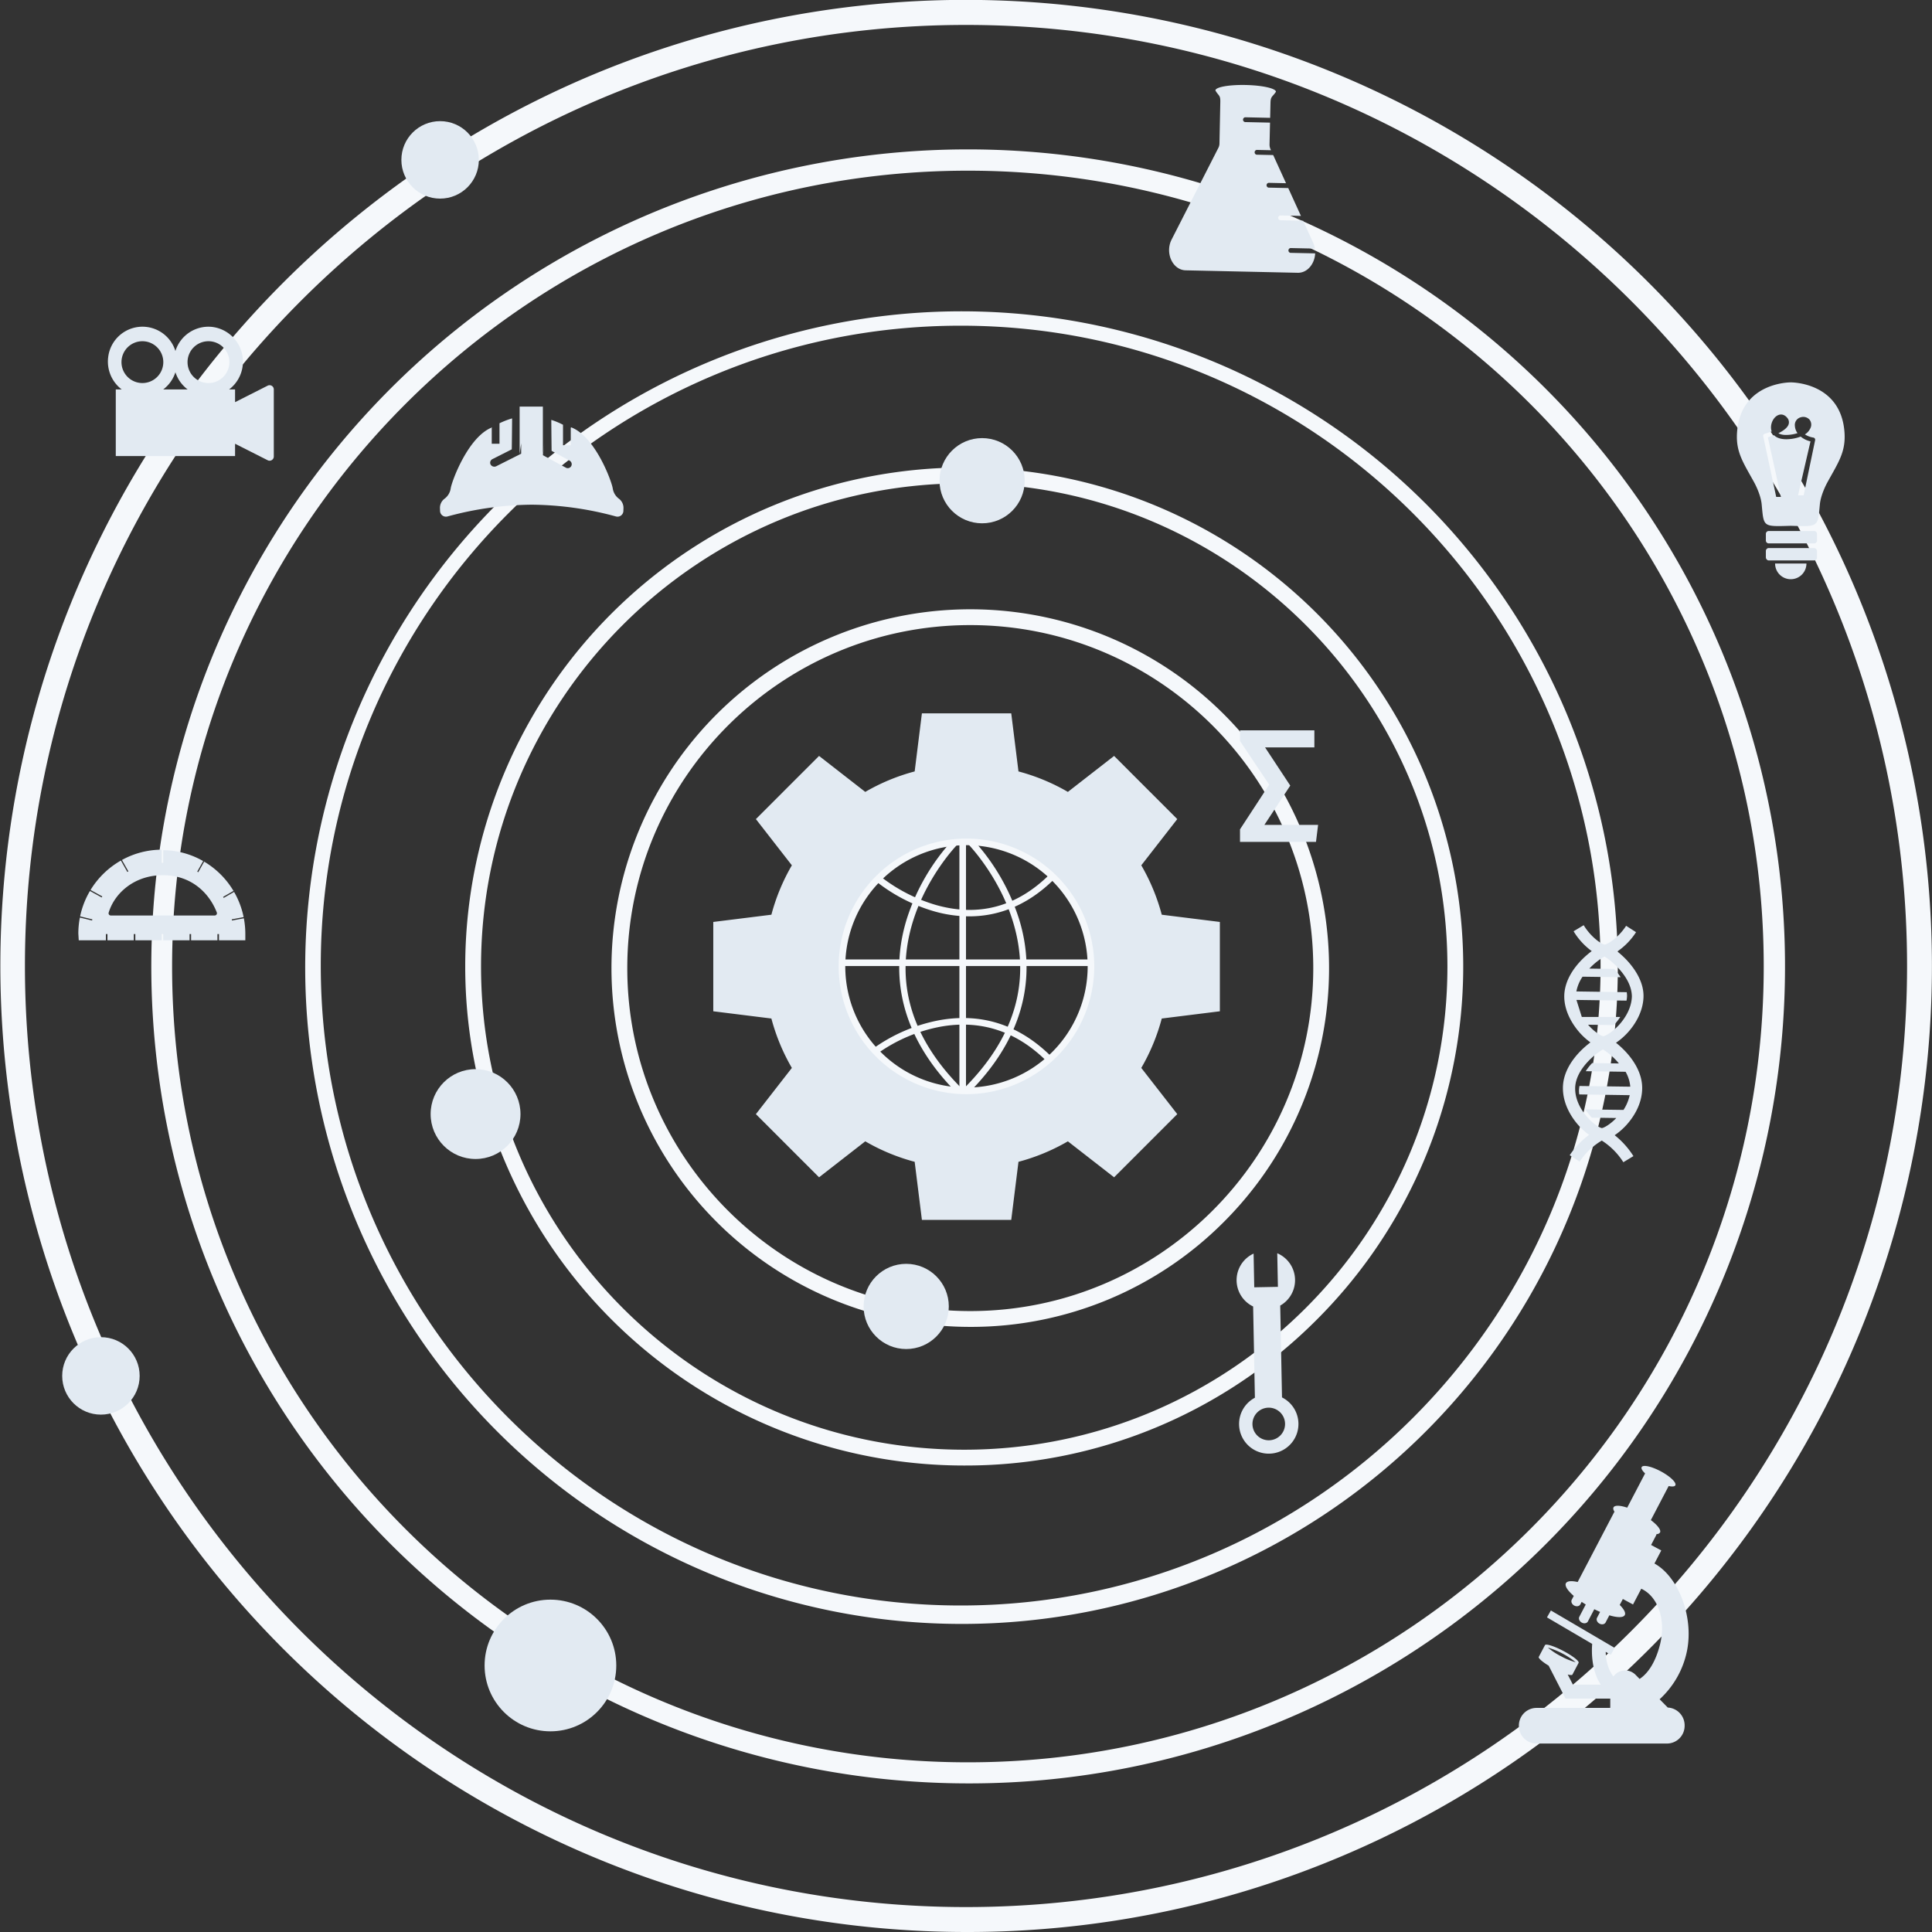 <svg xmlns="http://www.w3.org/2000/svg" viewBox="0 0 1265.689 1265.689"><rect x="0" y="0" width="1265.689" height="1265.689" fill="#333333" stroke="none"/><defs><style>.cls-1{fill:#f5f8fb;}.cls-2{fill:#e2eaf2;}</style></defs><title>RECF-BackgroundArtwork-1</title><g id="Layer_2" data-name="Layer 2"><g id="Layer_1-2" data-name="Layer 1"><path class="cls-1" d="M632.845,1265.689A633.009,633.009,0,0,1,386.511,49.736a633.006,633.006,0,0,1,492.668,1166.218A628.89,628.89,0,0,1,632.845,1265.689Zm0-1249.355C292.899,16.334,16.334,292.899,16.334,632.845s276.565,616.511,616.511,616.511S1249.355,972.79,1249.355,632.845,972.79,16.334,632.845,16.334Z"/><circle class="cls-2" cx="66.119" cy="901.375" r="25.373"/><circle class="cls-2" cx="288.322" cy="104.737" r="25.373"/><path class="cls-2" d="M799.158,662.511v-58.523l-38.068-4.743A131.484,131.484,0,0,0,747.678,566.884l23.57-30.279-41.382-41.382-30.279,23.57a131.485,131.485,0,0,0-32.361-13.413L662.482,467.312H603.959l-4.743,38.068A131.483,131.483,0,0,0,566.855,518.792l-30.279-23.569-41.382,41.382L518.763,566.884a131.474,131.474,0,0,0-13.412,32.361l-38.068,4.743v58.523l38.068,4.743A131.477,131.477,0,0,0,518.763,699.615l-23.569,30.279,41.382,41.382,30.279-23.57a131.483,131.483,0,0,0,32.361,13.413l4.743,38.068H662.482l4.743-38.068a131.489,131.489,0,0,0,32.361-13.413l30.279,23.57,41.382-41.382L747.678,699.615a131.486,131.486,0,0,0,13.412-32.361ZM632.916,714.863a81.988,81.988,0,1,1,81.988-81.988A81.989,81.989,0,0,1,632.916,714.863Z"/><path class="cls-1" d="M635.644,869.268a235.056,235.056,0,1,1,166.209-68.846A233.519,233.519,0,0,1,635.644,869.268Zm0-459.755c-123.899,0-224.699,100.8-224.699,224.7,0,123.899,100.8,224.699,224.699,224.699,123.9,0,224.7-100.8,224.7-224.699C860.344,510.312,759.544,409.513,635.644,409.513Z"/><path class="cls-1" d="M631.682,960.087a326.904,326.904,0,1,1,231.157-95.748A324.764,324.764,0,0,1,631.682,960.087Zm0-643.454c-174.546,0-316.549,142.003-316.549,316.549S457.136,949.731,631.682,949.731,948.231,807.728,948.231,633.182,806.228,316.633,631.682,316.633Z"/><path class="cls-1" d="M629.352,1063.861a429.955,429.955,0,1,1,167.878-33.896A428.585,428.585,0,0,1,629.352,1063.861Zm0-850.496c-231.153,0-419.21,188.057-419.21,419.21s188.057,419.211,419.21,419.211S1048.562,863.729,1048.562,632.575,860.505,213.365,629.352,213.365Z"/><path class="cls-1" d="M634.098,1168.338A535.306,535.306,0,0,1,425.784,140.062a535.304,535.304,0,0,1,416.627,986.217A531.823,531.823,0,0,1,634.098,1168.338Zm0-1056.522c-287.476,0-521.355,233.879-521.355,521.355s233.879,521.354,521.355,521.354,521.354-233.879,521.354-521.354S921.573,111.816,634.098,111.816Z"/><circle class="cls-2" cx="360.601" cy="1091.09" r="43.134"/><circle class="cls-2" cx="311.547" cy="729.847" r="29.432"/><circle class="cls-2" cx="593.674" cy="855.87" r="27.91"/><circle class="cls-2" cx="643.405" cy="314.922" r="27.91"/><path class="cls-2" d="M776.763,177.096l36.697.805,36.697.805c6.381.14,11.113-5.907,11.432-12.709l-16.23-.356a1.596,1.596,0,0,1,.069-3.14l15.987.351a15.114,15.114,0,0,0-1.172-3.918l-6.527-14.314-15.085-.331a1.596,1.596,0,0,1,.069-3.14l13.569.298-8.32-18.246-12.921-.283a1.596,1.596,0,0,1,.069-3.14l11.405.25-8.41-18.444-10.881-.239a1.596,1.596,0,0,1,.069-3.14l9.365.205-.307-.674a7.321,7.321,0,0,1-.641-3.187l.325-14.216-16.414-.36a1.596,1.596,0,0,1,.069-3.14l16.417.36.225-9.841c.101-4.366,1.286-3.791,3.567-7.223.049-2.215-8.79-4.206-19.741-4.446s-19.868,1.361-19.917,3.576c2.106,3.663,3.307,2.96,3.219,7.421l-.553,27.372a6.334,6.334,0,0,1-.675,2.729l-11.482,22.512-19.182,37.607C763.072,165.689,768.188,176.908,776.763,177.096Z"/><path class="cls-2" d="M1075.484,961.143c-.467.892.437,2.41,2.252,4.121l-11.724,22.424c-4.644-1.524-8.168-1.705-8.969-.172-.372.712-.112,1.714.655,2.887a3.268,3.268,0,0,0-.398.59l-23.706,45.342c-.011.022-.016.047-.027.069-4.027-.904-6.917-.706-7.709.809-.914,1.748,1.168,4.868,5.146,8.3v0l-1.314,2.513c-.661,1.264.062,2.969,1.614,3.807s3.347.493,4.008-.771l.86-1.645q1.284.863,2.684,1.714l-4.21,8.053c-.661,1.264.062,2.969,1.614,3.807s3.347.493,4.008-.771l4.181-7.997c1.293.647,2.568,1.239,3.809,1.773l-2.02,3.864c-.661,1.264.062,2.969,1.614,3.807s3.347.493,4.008-.771l2.446-4.679v-0c5.269,1.567,9.184,1.63,10.127-.174.763-1.46-.563-3.875-3.334-6.629.035-.057.081-.106.112-.166l1.946-3.722,6.667,3.6,5.396-10.322c11.15,5.177,16.47,20.852,12.077,37.346-2.748,10.319-7.29,17.883-13.159,21.75l-2.687-2.73a9.484,9.484,0,0,0-14.481,1.141c-2.676-3.539-4.899-8.713-5.03-16.156l3.317,1.946,2.568-4.521-41.805-24.528-2.568,4.521,29.611,17.373c-.463,6.011-.357,17.531,5.634,26.714H1030.457l-3.423-6.675a7.966,7.966,0,0,0,2.357.367s.556.036.687-.213l4.093-7.768c.577-1.096-3.887-4.583-9.972-7.789s-11.485-4.916-12.062-3.82l-4.093,7.768c-.131.248.213.687.213.687.683,1.148,3.049,3.023,6.298,5l11.066,21.577H1054.916v5.714l-.086.375h-48.197a11.596,11.596,0,0,0-11.596,11.596v.15a11.596,11.596,0,0,0,11.596,11.596h85.403a11.596,11.596,0,0,0,11.596-11.596v-.259a11.655,11.655,0,0,0-11.063-11.722c-.084-.092-.161-.184-.251-.275l-5.067-5.149a58.817,58.817,0,0,0,18.003-32.083c4.377-22.607-6.018-48.438-21.398-56.854v-0l4.471-8.551-6.667-3.6,3.258-6.232a3.34,3.34,0,0,0,.299-.898,2.595,2.595,0,0,0,2.289-1.043c.859-1.643-1.627-4.816-6.004-8.116l11.67-22.322 0-0c2.286.508,3.925.392,4.375-.47.904-1.728-3.303-5.796-9.396-9.085S1076.387,959.415,1075.484,961.143Zm-52.798,123.902a42.541,42.541,0,0,1-8.464-5.539.053.053,0,0,1,.048-.091,53.53,53.53,0,0,1,17.819,9.388.053.053,0,0,1-.048.091A42.539,42.539,0,0,1,1022.686,1085.044Z"/><path class="cls-1" d="M633.154,716.807a83.713,83.713,0,1,1,83.713-83.713A83.808,83.808,0,0,1,633.154,716.807Zm0-163.111a79.398,79.398,0,1,0,79.398,79.398A79.489,79.489,0,0,0,633.154,553.695Z"/><path class="cls-1" d="M626.926,716.039c-43.186-43.186-41.667-85.979-32.788-114.274a138.919,138.919,0,0,1,29.856-51.379l3.076,3.025c-.195.198-19.623,20.21-28.862,49.792-12.32,39.448-1.632,76.385,31.769,109.785Z"/><path class="cls-1" d="M634.68,715.927l-3.051-3.051c33.4-33.4,44.088-70.337,31.768-109.784-9.239-29.583-28.666-49.594-28.861-49.792l3.076-3.025a138.92,138.92,0,0,1,29.856,51.378C676.346,629.947,677.865,672.741,634.68,715.927Z"/><path class="cls-1" d="M634.939,600.32a84.446,84.446,0,0,1-23.202-3.366,110.97,110.97,0,0,1-37.892-19.634l2.794-3.288a108.633,108.633,0,0,0,36.423,18.812c28.17,8.024,53.345,1.199,74.829-20.284l3.051,3.051C672.022,594.531,652.158,600.32,634.939,600.32Z"/><path class="cls-1" d="M685.926,695.467c-19.856-19.856-43.265-27.561-69.568-22.897a104.127,104.127,0,0,0-42.014,18.009l-2.625-3.424a108.815,108.815,0,0,1,43.886-18.833c27.777-4.924,52.462,3.184,73.372,24.095Z"/><rect class="cls-1" x="551.521" y="628.555" width="163.4" height="4.314"/><rect class="cls-1" x="628.526" y="551.549" width="4.314" height="163.401"/><path class="cls-2" d="M1158.725,347.869h29.745a1.874,1.874,0,0,1,1.874,1.874v4.372a1.873,1.873,0,0,1-1.873,1.873h-29.745a1.874,1.874,0,0,1-1.874-1.874v-4.372A1.874,1.874,0,0,1,1158.725,347.869Z"/><rect class="cls-2" x="1156.851" y="359.034" width="33.492" height="8.119" rx="1.874" ry="1.874"/><path class="cls-2" d="M1173.166,379.453a10.27,10.27,0,0,0,10.27-10.27H1162.896A10.27,10.27,0,0,0,1173.166,379.453Z"/><path class="cls-2" d="M1149.273,316.178s4.192,7.545,4.821,14.147c1.436,15.078.629,14.671,19.073,14.147,18.444.524,17.637.931,19.073-14.147.629-6.602,4.821-14.147,4.821-14.147,7.126-12.995,12.156-19.911,11.318-32.696-2.185-33.326-35.211-32.979-35.211-32.979s-33.026-.347-35.211,32.979C1137.116,296.267,1142.147,303.183,1149.273,316.178Zm6.849-32.012c1.337-.366,2.935-.886,4.546-1.509q-.087-.24-.159-.495c-1.045-3.665.83-8.347,4.012-10.018,2.192-1.151,4.534-.584,6.267,1.518a4.401,4.401,0,0,1,.973,4.298c-.75,2.361-3.643,4.351-6.693,5.85,1.438.909,3.598,1.288,6.364,1.091a25.277,25.277,0,0,0,6.144-1.141,9.082,9.082,0,0,1-1.724-4.843,5.185,5.185,0,0,1,3.844-5.541,5.519,5.519,0,0,1,5.723,1.499,5.279,5.279,0,0,1,.647,5.571,9.475,9.475,0,0,1-3.647,4.138,14.483,14.483,0,0,0,5.565,2.091,1.408,1.408,0,0,1,1.141,1.668l-7.529,36.181h-3.68l8.171-35.369a15.69,15.69,0,0,1-6.428-3.138,26.518,26.518,0,0,1-8.024,1.69c-2.202.159-6.803.11-9.46-2.621-1.582.631-3.027,1.109-4.029,1.419l8.594,39.034H1163.63l-8.514-39.722A1.408,1.408,0,0,1,1156.121,284.166Z"/><path class="cls-2" d="M179.367,299.205V254.966a2.759,2.759,0,0,0-4.066-2.285l-.012.006L153.994,263.463v-8.328h-3.897a22.889,22.889,0,0,0-11.551-41.011,22.654,22.654,0,0,0-23.626,15.827,22.607,22.607,0,0,0-44.034,3.937,22.917,22.917,0,0,0,8.857,21.246H75.846v43.641h78.148v-8.068l21.307,10.781A2.759,2.759,0,0,0,179.367,299.205Zm-86.083-48.266a13.699,13.699,0,1,1,13.699-13.699A13.699,13.699,0,0,1,93.284,250.939Zm13.634,4.196a22.743,22.743,0,0,0,8.005-11.273,22.743,22.743,0,0,0,8.005,11.273Zm29.644-4.196a13.699,13.699,0,1,1,13.699-13.699A13.699,13.699,0,0,1,136.562,250.939Z"/><path class="cls-2" d="M811.745,933.25a19.445,19.445,0,1,0,28.121-17.776l-1.166-60.162a19.15,19.15,0,0,0-1.945-34.287l.427,22.009-15.501.3-.428-22.079a19.147,19.147,0,0,0-.303,34.638l1.159,59.786A19.44,19.44,0,0,0,811.745,933.25Zm19.234-11.055a10.68,10.68,0,1,1-10.471,10.885A10.68,10.68,0,0,1,830.979,922.195Z"/><path class="cls-2" d="M361.175,275.083c-.041-.012.174,20.257.194,20.268l11.71,6.381a2.688,2.688,0,0,1,1.427,2.814,2.601,2.601,0,0,1-2.546,2.16,2.534,2.534,0,0,1-1.217-.313l-15.1-8.186,1.015-7.807-1.015,7.21V266.359H340.419v31.252l1.015-7.21-.002,6.825-16.259,8.186a2.895,2.895,0,0,1-1.31.313,2.776,2.776,0,0,1-2.612-1.726,2.647,2.647,0,0,1,1.424-3.257l12.591-6.372c.021-.011.252-20.28.209-20.268a52.004,52.004,0,0,0-8.249,3.187V290.717h-5.075V280.178c.387-.029.384-.198.342-.227-15.724,5.974-26.521,35.257-27.232,40.023a10.297,10.297,0,0,1-3.961,6.684,7.49,7.49,0,0,0-3.078,6.204l.072,2.028a3.857,3.857,0,0,0,4.862,3.454,215.208,215.208,0,0,1,55.184-7.711,215.208,215.208,0,0,1,55.184,7.711,3.857,3.857,0,0,0,4.862-3.454l.072-2.028a7.49,7.49,0,0,0-3.078-6.204,10.297,10.297,0,0,1-3.961-6.684c-.711-4.765-11.508-34.049-27.232-40.023-.042.029-.044.198-.274.227v11.554l-5.075-.033V278.27A46.267,46.267,0,0,0,361.175,275.083Z"/><path class="cls-2" d="M159.754,601.586l-7.785,1.464-.142-.767,7.781-1.463a54.885,54.885,0,0,0-6.249-16.501l-6.811,3.915-.383-.678,6.8-3.909a55.005,55.005,0,0,0-19.215-19.175l-3.863,6.937-.674-.382,3.868-6.946a53.896,53.896,0,0,0-26.152-7.127v8.294h-1.015v-8.61a54.411,54.411,0,0,0-26.026,6.745l4.222,7.465-.679.384-4.224-7.468a55.238,55.238,0,0,0-19.887,19.271l7.69,4.221-.375.684-7.714-4.234a54.611,54.611,0,0,0-6.442,16.628l8.02,1.948-.184.758-7.988-1.94a55.233,55.233,0,0,0-1.007,10.506l.267,4.388H69.377v-4.06h1.015v4.06H87.645v-4.06h1.015v4.06h17.253v-4.06h1.015v4.06h17.253v-4.06H125.197v4.06h17.253v-4.06h1.015v4.06h17.253V611.915A55.696,55.696,0,0,0,159.754,601.586Zm-19.109-1.829h-68.066a1.447,1.447,0,0,1-1.39-1.856c3.751-12.552,16.573-24.541,35.533-24.541,18.884,0,30.448,11.893,35.3,24.389A1.476,1.476,0,0,1,140.645,599.756Z"/><polygon class="cls-2" points="863.508 540.385 828.33 540.385 845.274 514.656 828.774 489.64 861.068 489.64 861.068 478.476 812.352 478.476 812.352 485.478 831.479 514.029 812.352 543.314 812.352 551.549 862.134 551.549 863.508 540.385"/><path class="cls-2" d="M1035.412,688.563c-5.171,5.263-11.365,13.672-11.513,23.846-.16,11.045,5.95,19.85,9.607,24.116a43.107,43.107,0,0,0,7.518,6.93,54.731,54.731,0,0,0-12.678,13.335l6.49,4.19a45.546,45.546,0,0,1,14.526-13.766,45.552,45.552,0,0,1,14.12,14.18l6.608-4.001a54.736,54.736,0,0,0-12.285-13.696,43.108,43.108,0,0,0,7.716-6.709c3.779-4.158,10.142-12.783,10.303-23.828.148-10.174-5.801-18.759-10.816-24.17a58.723,58.723,0,0,0-6.344-5.855,43.086,43.086,0,0,0,7.737-6.723c3.693-4.064,9.855-12.395,10.282-23.081l.02-1.309h-.011c-.144-9.285-5.924-17.583-10.816-22.861a58.716,58.716,0,0,0-6.327-5.841,44.535,44.535,0,0,0,12.255-12.635l-6.499-4.175c-5.025,7.821-12.236,12.216-14.074,12.295-1.851-.135-8.93-4.737-13.724-12.698l-6.617,3.985a44.535,44.535,0,0,0,11.885,12.986,58.702,58.702,0,0,0-6.494,5.656c-5.043,5.133-11.061,13.26-11.491,23.099l-.022,1.206h.009c.117,10.235,6.035,18.741,9.609,22.91a43.078,43.078,0,0,0,7.538,6.944A58.734,58.734,0,0,0,1035.412,688.563Zm14.006,50.456c-1.107-.081-5.551-2.409-10.052-7.723-2.833-3.345-7.568-10.186-7.449-18.427.184-12.68,14.146-23.207,18.241-25.356a44.304,44.304,0,0,1,10.421,9.169l-17.524-.237c-.431.443-.868.914-1.309,1.424a33.004,33.004,0,0,0-2.892,3.888l26.09.382a23.379,23.379,0,0,1,3.079,9.767l-33.279-.461a20.486,20.486,0,0,0-.343,3.077,16.806,16.806,0,0,0,.203,2.458l33.054.492a29.634,29.634,0,0,1-4.067,9.657l-24.992-.338a38.142,38.142,0,0,0,4.23,5.412l16.039.229C1054.511,736.988,1050.447,738.974,1049.418,739.019Zm-9.051-67.71,16.891.223c.43-.442.866-.912,1.306-1.42a32.918,32.918,0,0,0,2.884-3.877H1036.277l-3.522-11.164,32.808.454a20.448,20.448,0,0,0,.343-3.073,16.786,16.786,0,0,0-.202-2.455l-32.988-.491a25.942,25.942,0,0,1,4.041-9.658l24.952.337a38.143,38.143,0,0,0-4.23-5.412l-16.28-.234a44.406,44.406,0,0,1,9.882-7.903c4.108,2.311,17.924,13.361,17.993,26.244-.271,8.291-5.231,15.02-8.195,18.321-4.786,5.329-9.425,7.589-10.548,7.638C1049.222,678.757,1044.865,676.465,1040.367,671.309Z"/></g></g></svg>